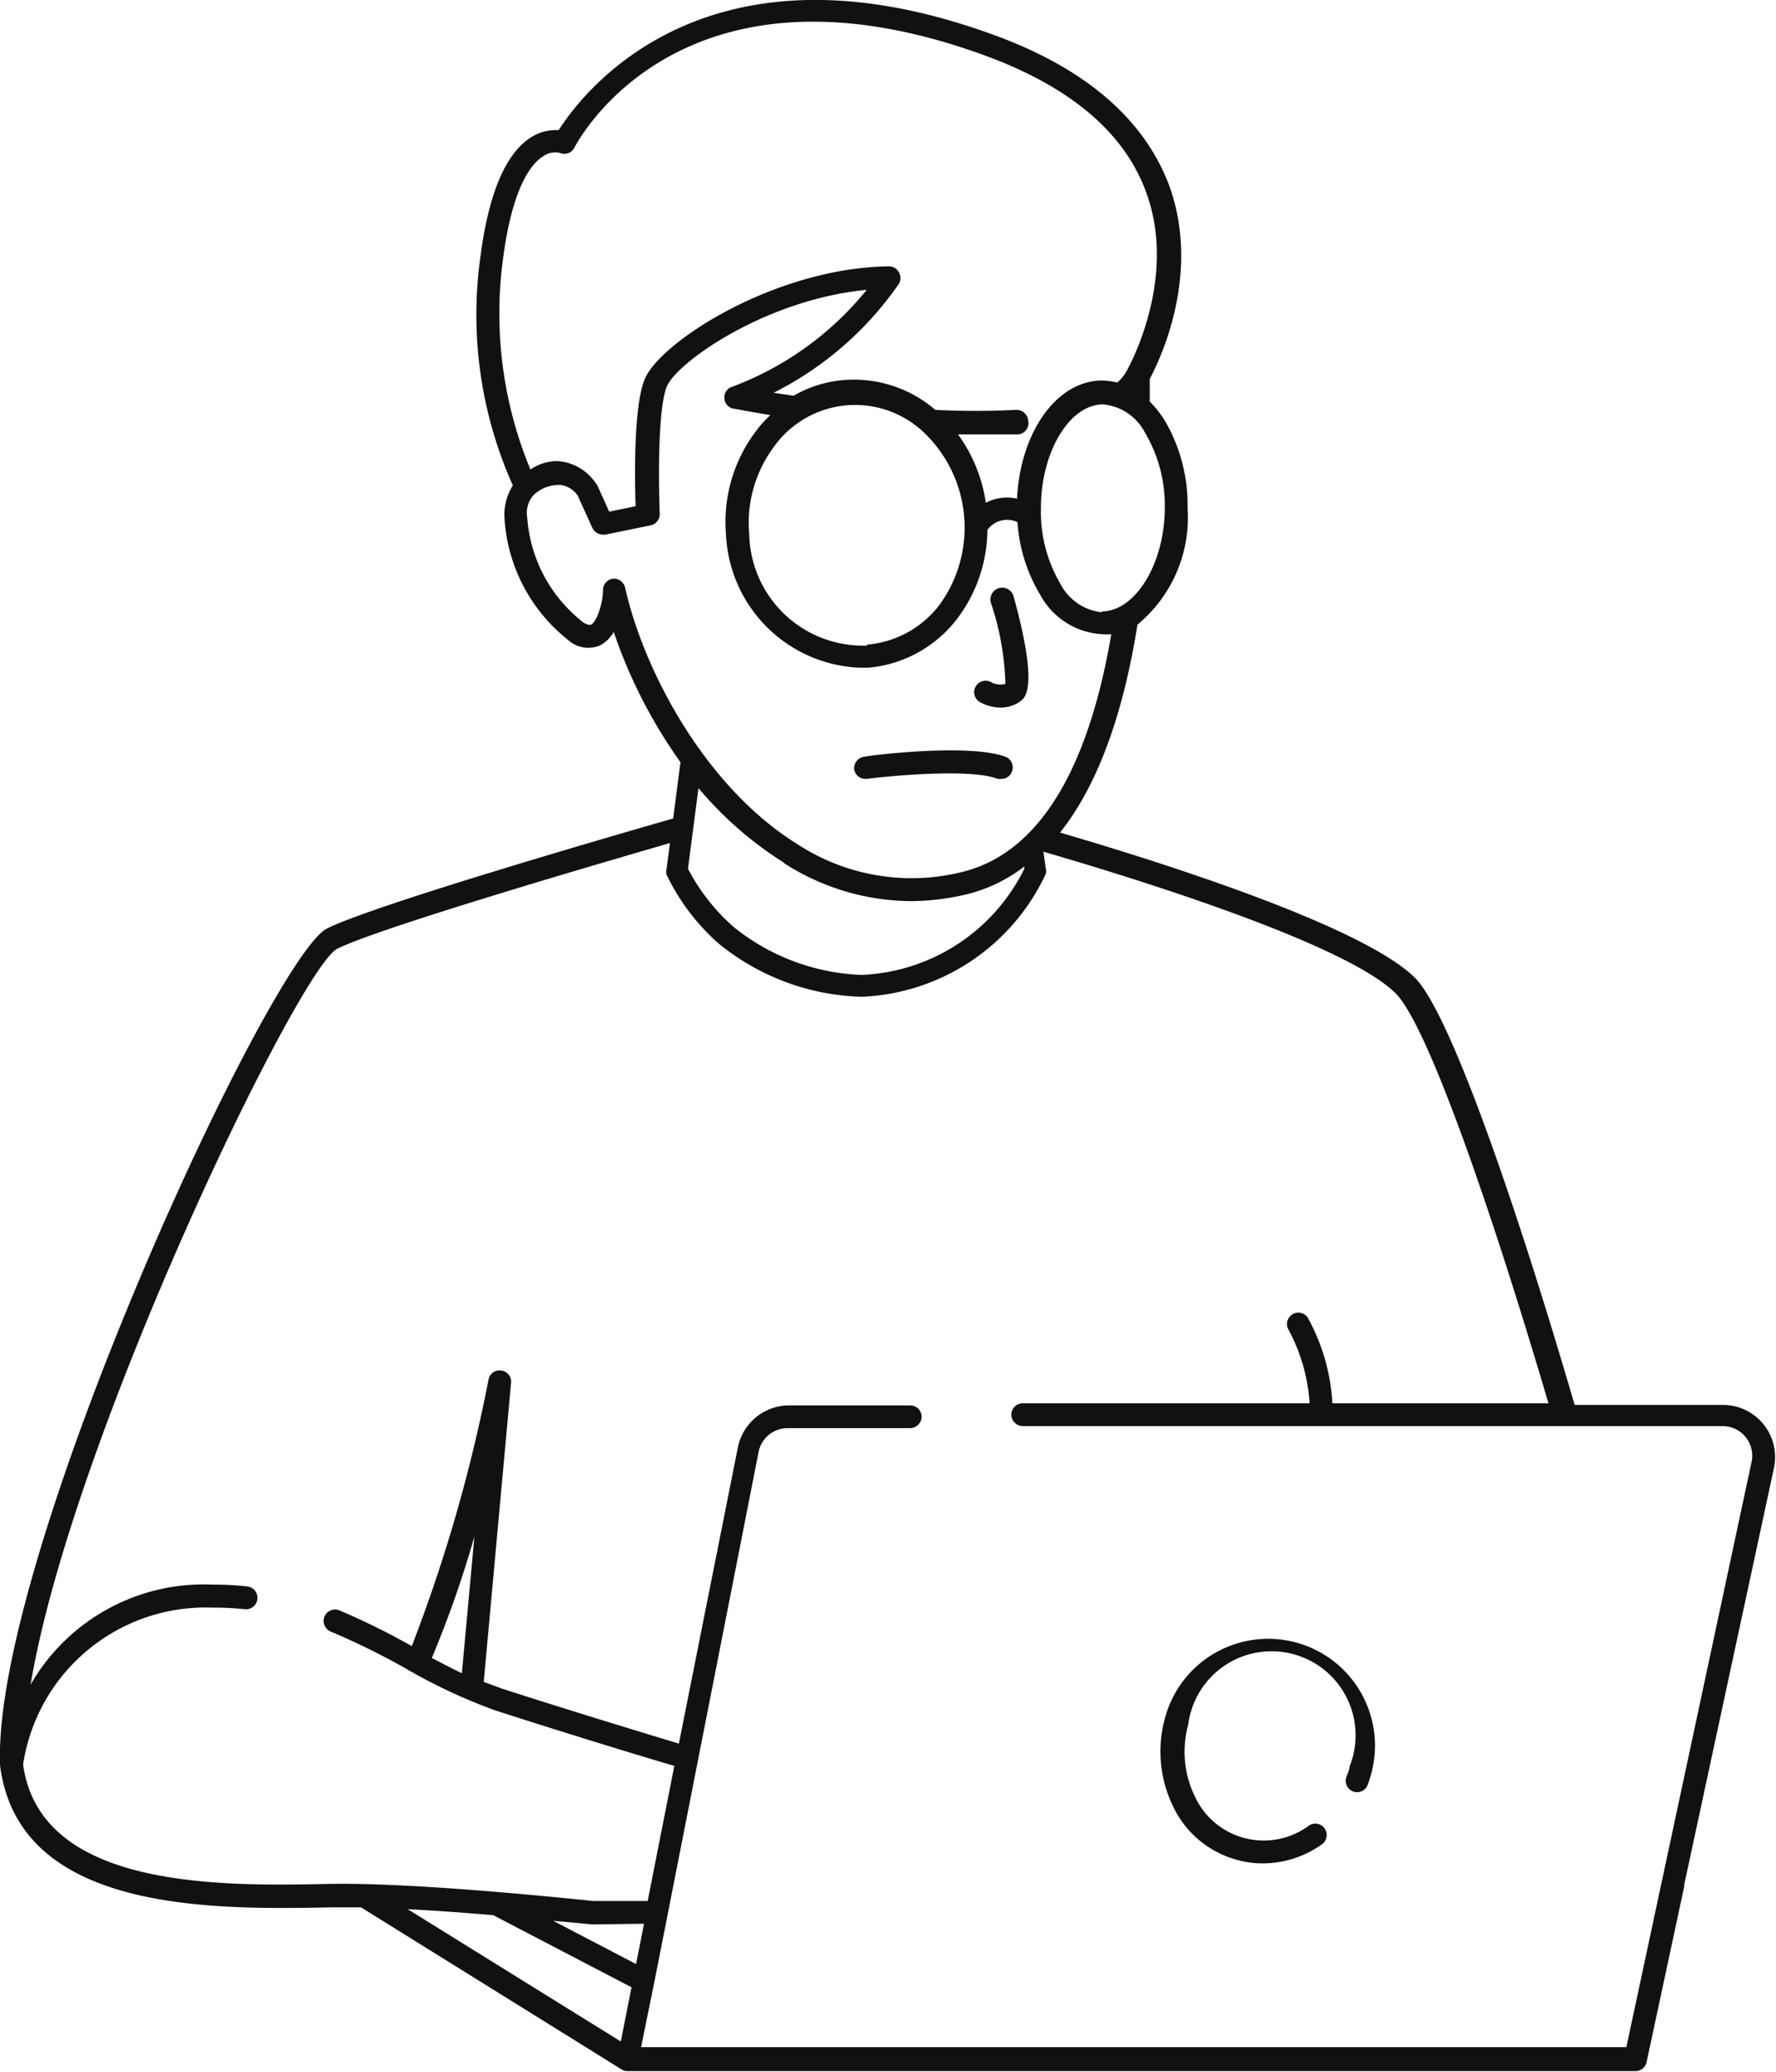 <svg class="css-ze2te4 css-qd6ojx" viewBox="0 0 64.815 75.603" id="SVG 67" xmlns="http://www.w3.org/2000/svg" xmlns:xlink="http://www.w3.org/1999/xlink"><g transform="translate(-9.013, -3.768) scale(0.831)" class="css-1mun45u" fill="#111111"><path xmlns="http://www.w3.org/2000/svg" d="M25.44,88.28q.58,0,1.26,0L38.15,95.4h0a.48.48,0,0,0,.24.07H82.67a.5.5,0,0,0,.49-.4l1.65-7.7s0,0,0,0h0a.22.22,0,0,0,0-.08L88.75,69a2.29,2.29,0,0,0-2.24-2.78H80c-2.55-8.73-5.45-17.16-7-18.74-2.28-2.28-11.09-5.07-15.6-6.39,1.83-2.3,2.85-5.67,3.4-9.13A6.1,6.1,0,0,0,63,26.83,7.32,7.32,0,0,0,62,23a4.63,4.63,0,0,0-.66-.83c0-.35,0-.67,0-1,.41-.77,2.28-4.57.85-8.5C61.07,9.71,58.43,7.46,54.3,6c-12.51-4.49-17.87,2.6-18.92,4.25a2,2,0,0,0-1.14.27c-1.15.67-1.92,2.43-2.29,5.25a18.31,18.31,0,0,0,1.42,10.08A2.38,2.38,0,0,0,33,27.26a7.38,7.38,0,0,0,2.78,5.36,1.32,1.32,0,0,0,1.4.26,1.49,1.49,0,0,0,.62-.6A21.91,21.91,0,0,0,40.73,38l-.32,2.47c-2.47.71-13.12,3.79-15.2,4.83C22.71,46.56,10.47,73,10.85,82.06h0v0C11.68,88.54,20.24,88.38,25.44,88.28Zm.22-42.09c1.87-.93,11.57-3.76,14.61-4.64l-.15,1.13a.46.46,0,0,0,0,.26,9.54,9.54,0,0,0,2.26,3,10.36,10.36,0,0,0,6.31,2.36h0a9.34,9.34,0,0,0,8.08-5.39.46.46,0,0,0,0-.26l-.1-.72c4.34,1.26,13.31,4.07,15.47,6.22,1.42,1.43,4.22,9.56,6.71,18H69.36a8.76,8.76,0,0,0-1.07-3.74.49.49,0,0,0-.68-.17.5.5,0,0,0-.17.69,7.87,7.87,0,0,1,.92,3.22H55.76a.5.5,0,0,0-.5.5.51.51,0,0,0,.5.5H86.51a1.3,1.3,0,0,1,1.26,1.57l-5.5,25.7H39l.61-3,.56-2.84h0l4-20.34a1.3,1.3,0,0,1,1.27-1h5.38a.51.51,0,0,0,.5-.5.5.5,0,0,0-.5-.5H45.5a2.3,2.3,0,0,0-2.25,1.85l-2.59,13c-1.89-.57-5.22-1.59-7.79-2.42l-.78-.29,1.2-13.13a.49.49,0,0,0-.43-.54.49.49,0,0,0-.56.4,68.82,68.82,0,0,1-3.37,11.7,31.37,31.37,0,0,0-3.18-1.57.5.5,0,0,0-.38.93,32.46,32.46,0,0,1,3.29,1.62,24.15,24.15,0,0,0,3.9,1.83c2.62.85,6,1.89,7.9,2.45L39.29,88l-2.4,0c-3.58-.37-8.5-.8-11.55-.75-4.76.1-12.72.25-13.48-5.24a8.11,8.11,0,0,1,8.33-6.89,13.18,13.18,0,0,1,1.41.07.5.5,0,1,0,.1-1,12.51,12.51,0,0,0-1.51-.08,8.77,8.77,0,0,0-8,4.39C14,67.65,24,47,25.66,46.19ZM37.79,29.94h0a.5.5,0,0,0-.46.46c0,.65-.29,1.46-.54,1.57-.06,0-.21,0-.38-.15A6.4,6.4,0,0,1,34,27.26a1.17,1.17,0,0,1,.29-1,1.61,1.61,0,0,1,1.21-.43,1.14,1.14,0,0,1,.62.34l.09.11.65,1.43a.53.53,0,0,0,.46.3h.1l2-.41a.5.5,0,0,0,.4-.51c-.05-1.19-.1-4.51.3-5.56s4.31-3.84,8.79-4.27a13.84,13.84,0,0,1-5.92,4.26.48.48,0,0,0-.33.51.49.49,0,0,0,.4.45c.08,0,.69.13,1.62.28a4.7,4.7,0,0,0-.6.66A6.59,6.59,0,0,0,42.73,28a6.13,6.13,0,0,0,5.83,5.85l.43,0a5.52,5.52,0,0,0,3.93-2.2,6.55,6.55,0,0,0,1.29-3.85,1.07,1.07,0,0,1,1.32-.34,7.08,7.08,0,0,0,1,3.19,3.29,3.29,0,0,0,2.72,1.73h0a2.6,2.6,0,0,0,.4,0c-.85,5-2.72,9.55-6.63,10.46a9.18,9.18,0,0,1-7.2-1.27c-4-2.5-6.7-7.57-7.52-11.23A.51.51,0,0,0,37.79,29.94ZM32.94,15.88c.42-3.23,1.29-4.2,1.77-4.49a.92.92,0,0,1,.73-.14.49.49,0,0,0,.63-.23c.19-.37,4.73-8.83,17.89-4.1C57.8,8.3,60.23,10.33,61.19,13c1.4,3.85-.83,7.76-.87,7.83a1.74,1.74,0,0,1-.41.5,3.51,3.51,0,0,0-.65-.09h0c-2,0-3.6,2.25-3.75,5.19a2,2,0,0,0-1.37.18,6.71,6.71,0,0,0-1.22-3c.9,0,1.79,0,2.64,0A.5.5,0,0,0,56,23a.51.51,0,0,0-.53-.47,34.94,34.94,0,0,1-3.55,0,5.47,5.47,0,0,0-4-1.31,5.2,5.2,0,0,0-2.22.69l-.88-.13A14.74,14.74,0,0,0,50.32,17a.49.49,0,0,0,0-.51.48.48,0,0,0-.43-.26h0c-5,.05-10.13,3.35-10.75,5-.47,1.22-.42,4.34-.38,5.53L37.6,27l-.51-1.13a.24.24,0,0,0-.06-.09,2.2,2.2,0,0,0-1.69-1,2.09,2.09,0,0,0-1.2.37A17.89,17.89,0,0,1,32.94,15.88Zm16,17A5,5,0,0,1,43.75,28a5.6,5.6,0,0,1,1.1-3.87,4.38,4.38,0,0,1,6.64-.54,5.77,5.77,0,0,1,.61,7.51A4.47,4.47,0,0,1,48.91,32.84Zm10.32-1.46h0a2.33,2.33,0,0,1-1.85-1.26,6.25,6.25,0,0,1-.85-3.32c0-2.47,1.26-4.55,2.73-4.55h0a2.31,2.31,0,0,1,1.85,1.26A6.24,6.24,0,0,1,62,26.82C62,29.29,60.7,31.38,59.23,31.38Zm-14,11a10.4,10.4,0,0,0,5.58,1.68,10.81,10.81,0,0,0,2.38-.28,6.79,6.79,0,0,0,2.61-1.24l0,.1a8.35,8.35,0,0,1-7.15,4.66,9.5,9.5,0,0,1-5.62-2.11,8.86,8.86,0,0,1-2-2.55l.46-3.54A16.14,16.14,0,0,0,45.27,42.41ZM31.13,78c-.44-.21-.88-.44-1.32-.67A47.44,47.44,0,0,0,31.68,72Zm8,11-.35,1.77-3.64-1.9,1.74.16Zm-6.63-.38,6.08,3.17-.47,2.38-9.36-5.81C29.9,88.42,31.19,88.51,32.46,88.62Z"></path><path xmlns="http://www.w3.org/2000/svg" d="M65.23,86.21a4,4,0,0,0,1.08.14,4.5,4.5,0,0,0,2.58-.83.5.5,0,0,0-.56-.83,3.33,3.33,0,0,1-5-1.26,4.5,4.5,0,0,1-.3-3.18,3.69,3.69,0,1,1,7.08,1.86c0,.15-.08.29-.13.43a.5.5,0,1,0,.94.34c.06-.17.11-.34.16-.52A4.69,4.69,0,1,0,62,80a5.5,5.5,0,0,0,.38,3.88A4.36,4.36,0,0,0,65.23,86.21Z"></path><path xmlns="http://www.w3.org/2000/svg" d="M55,34.56a.82.82,0,0,1-.62-.07.5.5,0,0,0-.5.87,1.86,1.86,0,0,0,.91.24,1.45,1.45,0,0,0,.86-.27c.22-.16.82-.59-.29-4.61a.5.5,0,0,0-1,.27A12.16,12.16,0,0,1,55,34.56Z"></path><path xmlns="http://www.w3.org/2000/svg" d="M48.92,38.73c1.21-.15,4.6-.45,5.73,0a.51.51,0,0,0,.17,0,.48.48,0,0,0,.47-.33.5.5,0,0,0-.29-.64c-1.57-.58-5.74-.09-6.2,0a.51.51,0,0,0-.44.56A.5.5,0,0,0,48.92,38.73Z"></path></g></svg>